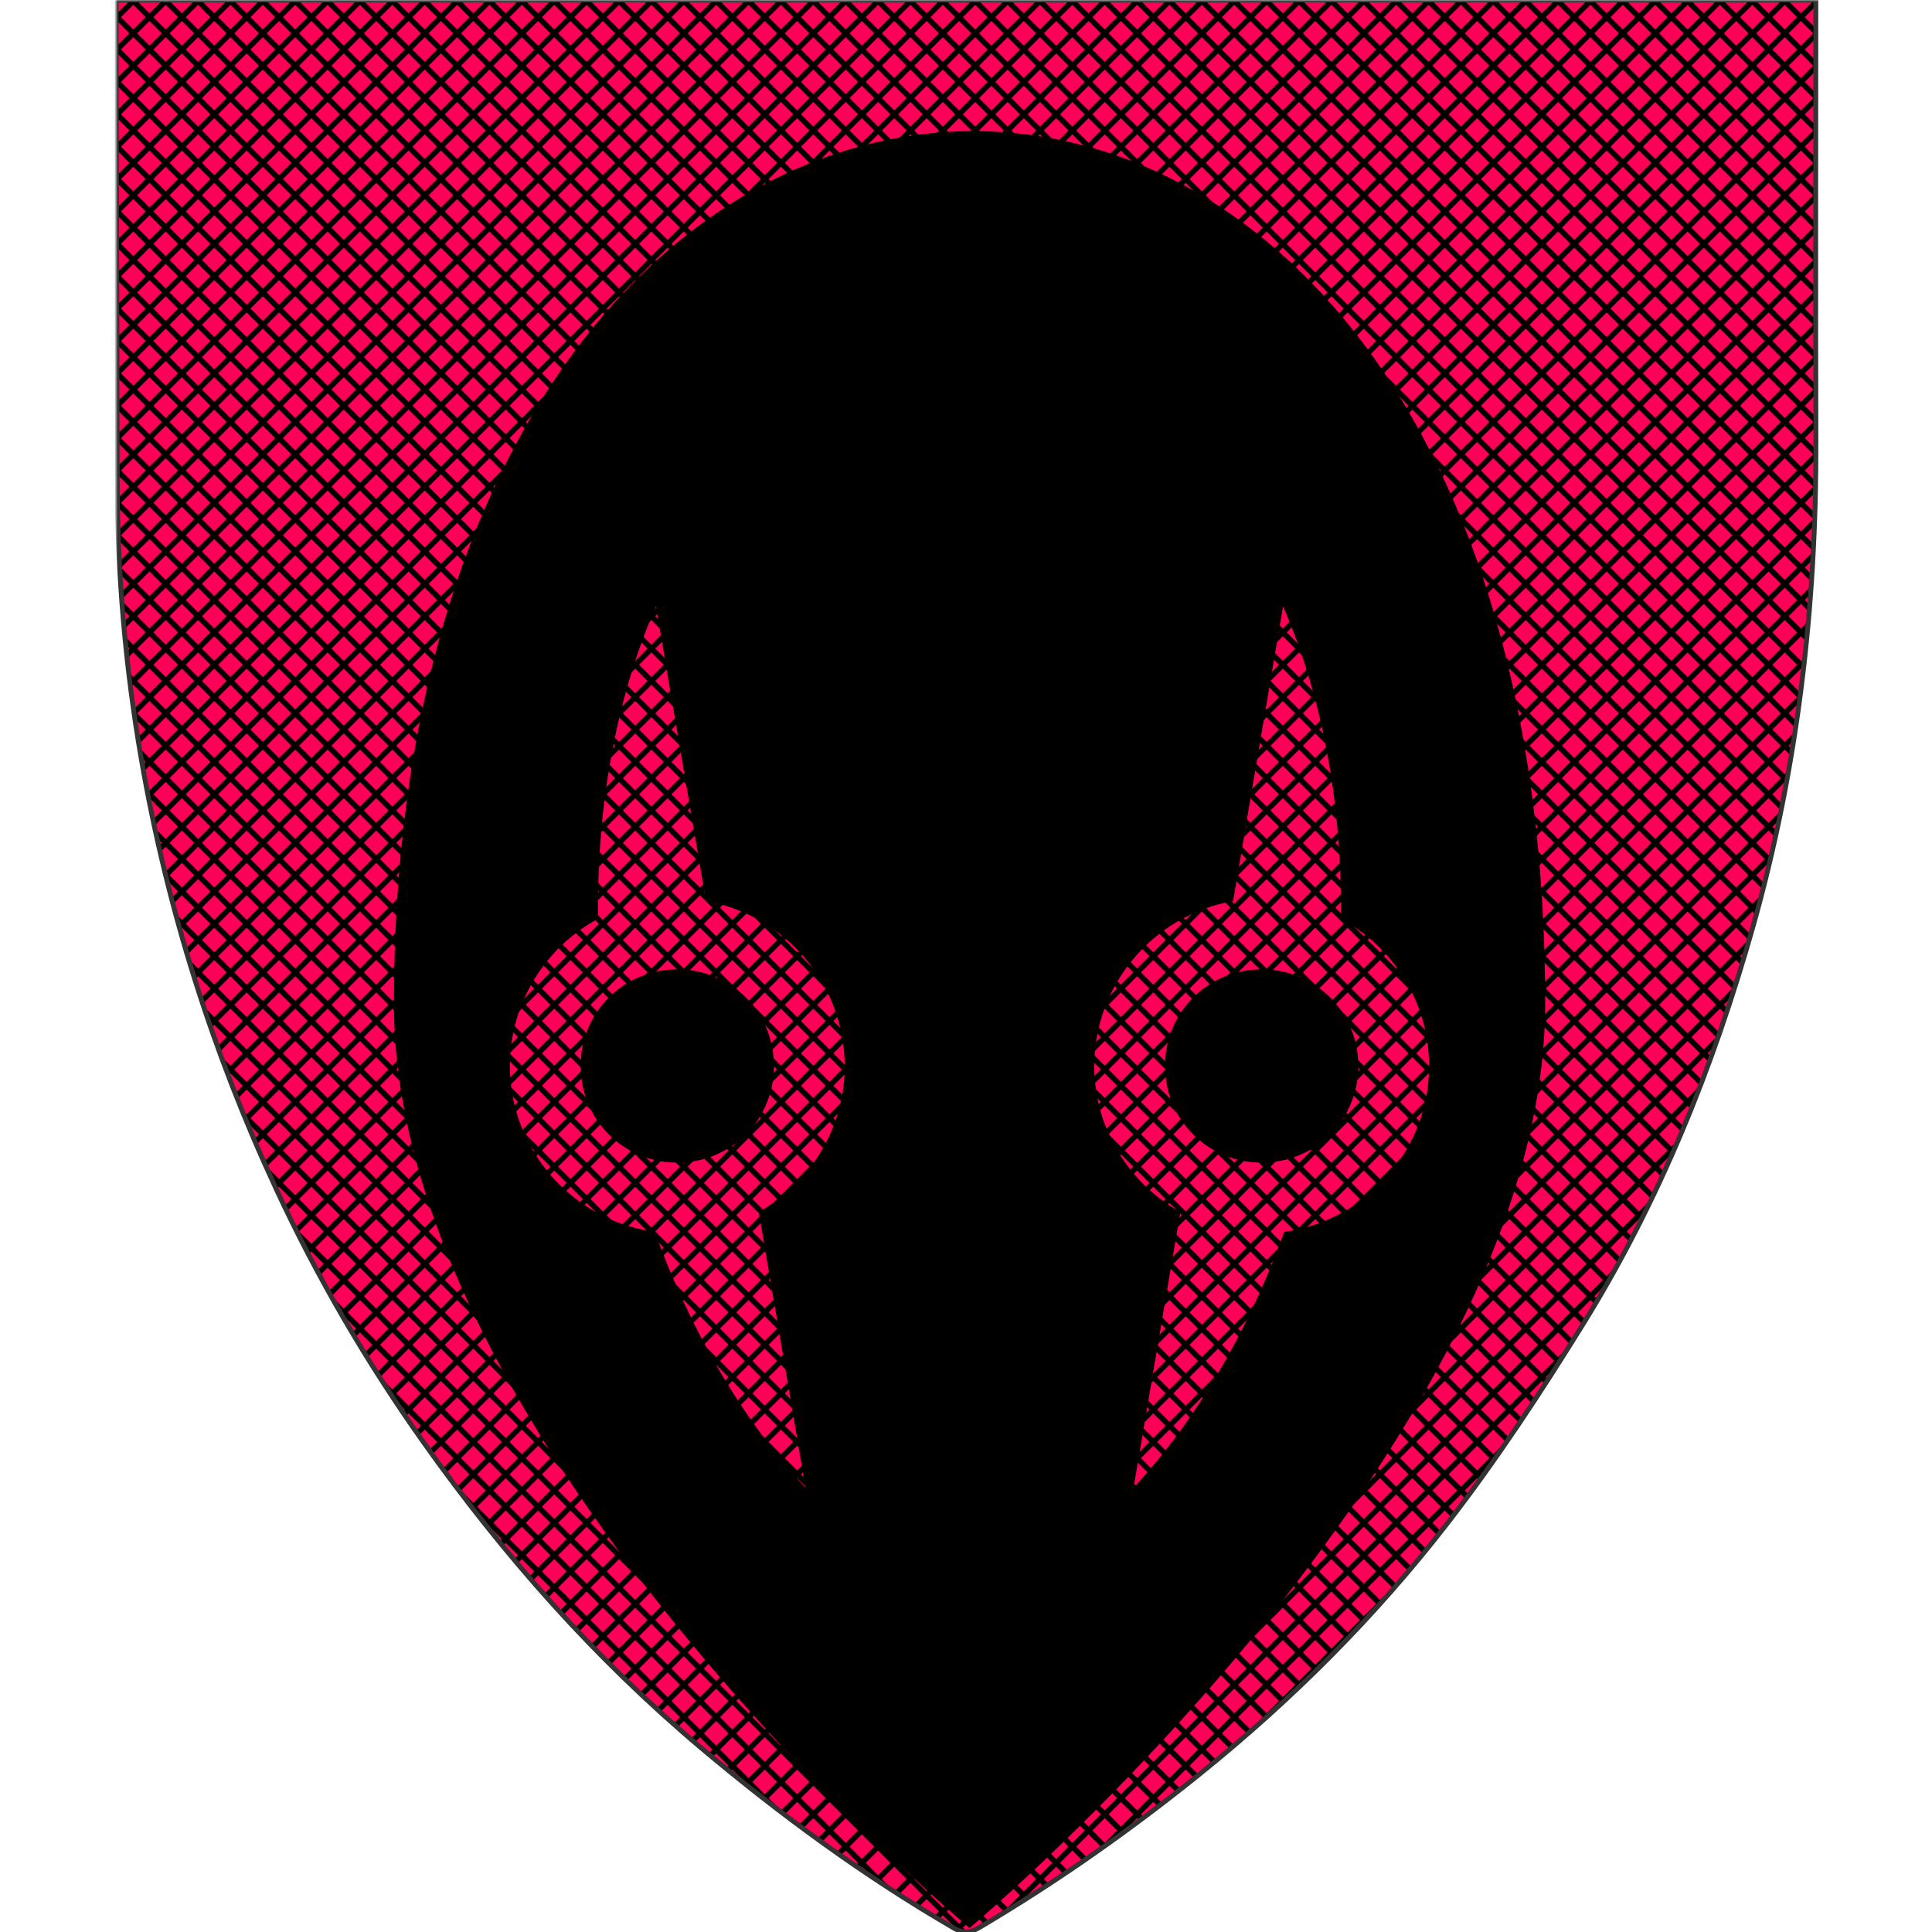 <svg id="live-preview" width="300" height="300" xmlns="http://www.w3.org/2000/svg" style="display: block; margin: 0 auto;" viewBox="0 0 526.013 597.846"><defs><mask id="shield-mask"><rect width="100%" height="100%" fill="black"/><path d="M0,0h525.98c0,2.53,0,4.47,0,6.42,0,43.33-.1,86.67.03,130,.16,51.06-5.64,101.35-19.54,150.54-12.2,43.18-28.86,84.61-52.54,122.82-13.07,21.09-26.76,41.96-41.94,61.56-22.35,28.87-48.14,54.64-76.66,77.62-21.55,17.36-44.08,33.23-67.89,47.32-2.66,1.57-4.72,2.36-8.06.43-27.78-16.12-53.54-34.98-78.1-55.64-33.08-27.82-61.44-59.91-86.34-95.05-17.43-24.6-32.62-50.63-45.35-78.01-19.71-42.39-33.68-86.6-41.7-132.67C2.91,206.75.41,177.95.36,148.94.26,101.28.12,53.62,0,5.95c0-1.79,0-3.58,0-5.95Z" fill="white"/></mask></defs>
        <defs>
          
          <pattern id="pattern1" patternUnits="userSpaceOnUse" width="60" height="60" x="0" y="0">
                    <rect width="30" height="60" fill="#000000"/>
                    <rect x="30" width="30" height="60" fill="#ff0059"/>
                </pattern>
          
          <pattern id="pattern2" patternUnits="userSpaceOnUse" width="60" height="60" x="0" y="0" patternTransform="translate(85.5, 100.5) scale(0.167)">
                    <rect width="60" height="60" fill="#ff0059"/>
                    <line x1="0" y1="0" x2="60" y2="60" stroke="#000000" stroke-width="10"/>
                    <line x1="0" y1="60" x2="60" y2="0" stroke="#000000" stroke-width="10"/>
                </pattern>
          
          <pattern id="pattern3" patternUnits="userSpaceOnUse" width="60" height="60" x="0" y="0">
                    <rect width="60" height="60" fill="#ff0059"/>
                    <line x1="0" y1="0" x2="60" y2="60" stroke="#000000" stroke-width="10"/>
                    <line x1="-30" y1="0" x2="30" y2="60" stroke="#000000" stroke-width="10"/>
                    <line x1="30" y1="0" x2="90" y2="60" stroke="#000000" stroke-width="10"/>
                </pattern>
          
          <pattern id="pattern4" patternUnits="userSpaceOnUse" width="60" height="60" x="0" y="0">
                    <rect width="60" height="60" fill="#000000"/>
                    <rect y="20" width="60" height="20" fill="#ff0059"/>
                </pattern>
          
          <pattern id="pattern5" patternUnits="userSpaceOnUse" width="60" height="60" x="0" y="0">
                    <rect width="60" height="60" fill="#ff0059"/>
                    <circle cx="30" cy="30" r="20" fill="#000000"/>
                </pattern>
          
          <pattern id="pattern6" patternUnits="userSpaceOnUse" width="60" height="60" x="0" y="0">
                    <rect width="60" height="60" fill="#ff0059"/>
                    <rect x="0" y="0" width="30" height="30" fill="#000000"/>
                    <rect x="30" y="30" width="30" height="30" fill="#000000"/>
                </pattern>
          
          <clipPath id="shield-clip">
            <path id="clip-path-shape" d="M0,0h525.98c0,2.53,0,4.47,0,6.42,0,43.33-.1,86.67.03,130,.16,51.06-5.64,101.35-19.54,150.54-12.2,43.18-28.86,84.61-52.54,122.82-13.07,21.09-26.76,41.96-41.94,61.56-22.35,28.87-48.14,54.64-76.66,77.62-21.55,17.36-44.08,33.23-67.89,47.32-2.66,1.57-4.72,2.36-8.06.43-27.78-16.12-53.54-34.98-78.1-55.64-33.08-27.82-61.44-59.91-86.34-95.05-17.43-24.6-32.62-50.63-45.35-78.01-19.71-42.39-33.68-86.6-41.7-132.67C2.91,206.75.41,177.95.36,148.94.26,101.28.12,53.62,0,5.95c0-1.79,0-3.58,0-5.95Z"/>
          </clipPath>
        </defs>
        
      <g mask="url(#shield-mask)"><g id="shield-group">
          <g clip-path="url(#shield-clip)">
            <rect id="pattern-fill" width="100%" height="100%" fill="url(#pattern2)"/>
            <image id="shield-icon" width="400" height="400" x="63.007" y="98.923" visibility="hidden" href="/static/user_created_icons/uiuhiuhiuh/architect-mask-svgrepo-com.svg"/>
          </g>
          <path id="shield-outline" d="M0,0h525.98c0,2.53,0,4.47,0,6.42,0,43.33-.1,86.67.03,130,.16,51.06-5.64,101.35-19.54,150.54-12.2,43.18-28.86,84.61-52.54,122.82-13.07,21.09-26.76,41.96-41.94,61.56-22.35,28.87-48.14,54.64-76.66,77.62-21.55,17.36-44.08,33.23-67.89,47.32-2.66,1.57-4.72,2.36-8.06.43-27.78-16.12-53.54-34.98-78.1-55.64-33.08-27.82-61.44-59.91-86.34-95.05-17.43-24.6-32.62-50.63-45.35-78.01-19.71-42.39-33.68-86.6-41.7-132.67C2.91,206.75.41,177.95.36,148.94.26,101.28.12,53.62,0,5.95c0-1.79,0-3.58,0-5.95Z" fill="none" stroke="#333" stroke-width="1.5"/>
        </g><svg xmlns="http://www.w3.org/2000/svg" width="600" height="600" viewBox="0 0 512 512" id="inline-shield-icon" x="-35.493" y="18.423" preserveAspectRatio="xMidYMid meet"><path fill="#000000" d="M255.656 18.906c-76 .73-152 78.23-152 230.313 0 116.987 152 244.155 152 244.155s152.007-127.153 152-244.156c.002-155.008-76-231.045-152-230.314zm-82.812 125.47l13.22 77.843c20.878 3.65 36.813 22.085 36.624 43.936-.143 16.366-9.304 30.634-22.688 38.156l12.344 72.813c-17.1-18.5-30.538-41.915-39.813-67.563-21.673-2.953-38.443-21.77-38.25-44.187.146-16.61 9.572-31.07 23.282-38.5-.354-29.225 4.552-57.82 15.282-82.5zm165.594 0c10.73 24.678 15.635 53.274 15.28 82.5 13.71 7.428 23.138 21.89 23.282 38.5.195 22.415-16.575 41.233-38.25 44.187-9.275 25.647-22.68 49.063-39.78 67.562l12.342-72.78c-13.404-7.518-22.576-21.807-22.718-38.19-.19-21.86 15.762-40.297 36.656-43.936l13.188-77.845zm-159.72 95.874c-14.203-.123-25.626 11.08-25.75 25.28-.122 14.174 11.06 25.578 25.22 25.75h.093c14.205.125 25.597-11.107 25.72-25.31.123-14.206-11.077-25.597-25.28-25.72zm153.845 0c-14.205.123-25.405 11.514-25.282 25.72.125 14.203 11.547 25.435 25.75 25.31 14.205-.122 25.406-11.544 25.283-25.75-.124-14.2-11.547-25.403-25.75-25.28z"/></svg></g></svg>
